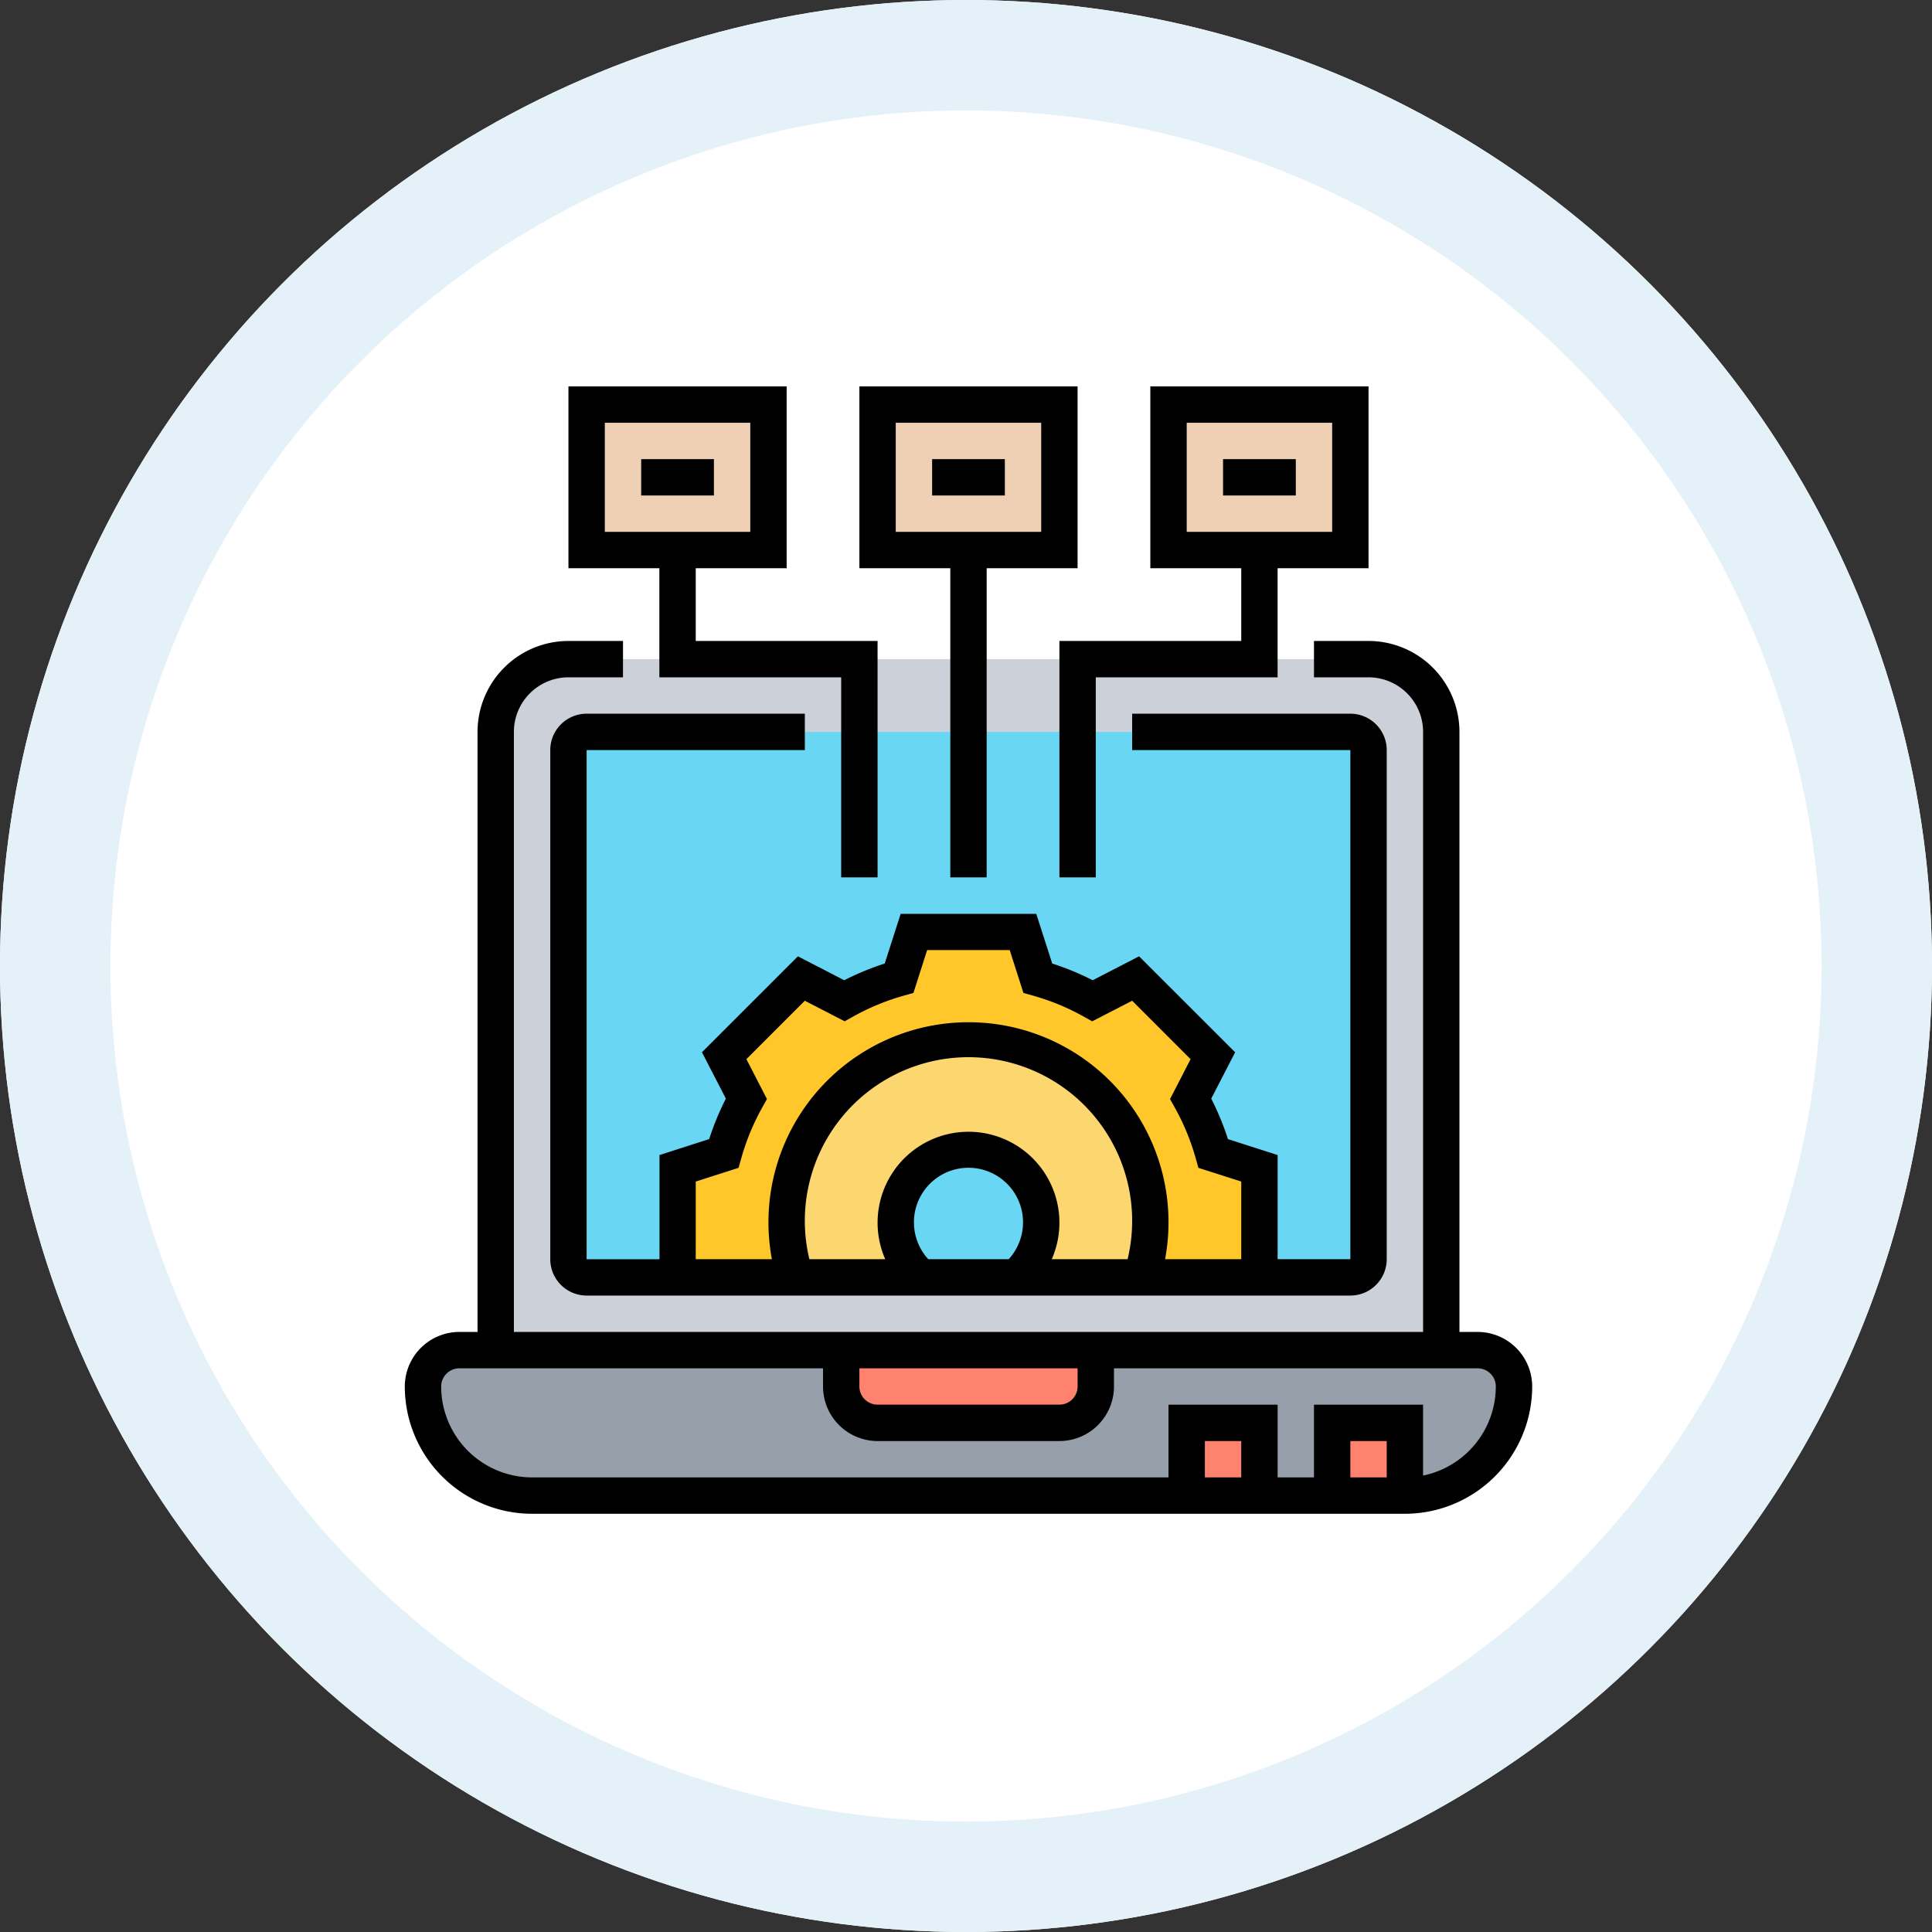 <svg xmlns="http://www.w3.org/2000/svg" width="105" height="105" viewBox="0 0 105 105">
  <rect x="0" y="0" width="105" height="105" fill="#333333" stroke="none"/>
  <g id="Grupo_877667" data-name="Grupo 877667" transform="translate(-1010 -2750)">
    <g id="Elipse_4771" data-name="Elipse 4771" transform="translate(1010 2750)" fill="#fff" stroke="#e5f1f8" stroke-width="6">
      <circle cx="52.5" cy="52.5" r="52.5" stroke="none"/>
      <circle cx="52.5" cy="52.5" r="49.5" fill="none"/>
    </g>
    <g id="tecnologia_3_" data-name="tecnologia(3)" transform="translate(1032 2771)">
      <g id="Grupo_876259" data-name="Grupo 876259" transform="translate(0.988 0.988)">
        <g id="Grupo_876248" data-name="Grupo 876248" transform="translate(40.518)">
          <path id="Trazado_599944" data-name="Trazado 599944" d="M51.882,1V8.906H42V1Z" transform="translate(-42 -1)" fill="#f0d0b4"/>
        </g>
        <g id="Grupo_876249" data-name="Grupo 876249" transform="translate(8.894)">
          <path id="Trazado_599945" data-name="Trazado 599945" d="M19.882,1V8.906H10V1Z" transform="translate(-10 -1)" fill="#f0d0b4"/>
        </g>
        <g id="Grupo_876250" data-name="Grupo 876250" transform="translate(24.706)">
          <path id="Trazado_599946" data-name="Trazado 599946" d="M35.882,1V8.906H26V1Z" transform="translate(-26 -1)" fill="#f0d0b4"/>
        </g>
        <g id="Grupo_876251" data-name="Grupo 876251" transform="translate(3.953 13.835)">
          <path id="Trazado_599947" data-name="Trazado 599947" d="M56.389,52.553H5v-33.6A3.953,3.953,0,0,1,8.953,15H52.436a3.953,3.953,0,0,1,3.953,3.953Z" transform="translate(-5 -15)" fill="#ccd1d9"/>
        </g>
        <g id="Grupo_876252" data-name="Grupo 876252" transform="translate(7.906 17.788)">
          <path id="Trazado_599948" data-name="Trazado 599948" d="M51.494,48.647H9.988A.989.989,0,0,1,9,47.659V19.988A.989.989,0,0,1,9.988,19H51.494a.989.989,0,0,1,.988.988V47.659A.989.989,0,0,1,51.494,48.647Z" transform="translate(-9 -19)" fill="#69d6f4"/>
        </g>
        <g id="Grupo_876253" data-name="Grupo 876253" transform="translate(0 51.389)">
          <path id="Trazado_599949" data-name="Trazado 599949" d="M58.318,53H2.976a1.932,1.932,0,0,0-1.393.583A1.932,1.932,0,0,0,1,54.976a5.934,5.934,0,0,0,5.929,5.929H54.365a5.938,5.938,0,0,0,5.929-5.929A1.982,1.982,0,0,0,58.318,53Z" transform="translate(-1 -53)" fill="#969faa"/>
        </g>
        <g id="Grupo_876254" data-name="Grupo 876254" transform="translate(49.412 55.342)">
          <path id="Trazado_599950" data-name="Trazado 599950" d="M51,57h3.953v3.953H51Z" transform="translate(-51 -57)" fill="#ff826e"/>
        </g>
        <g id="Grupo_876255" data-name="Grupo 876255" transform="translate(41.506 55.342)">
          <path id="Trazado_599951" data-name="Trazado 599951" d="M43,57h3.953v3.953H43Z" transform="translate(-43 -57)" fill="#ff826e"/>
        </g>
        <g id="Grupo_876256" data-name="Grupo 876256" transform="translate(22.73 51.389)">
          <path id="Trazado_599952" data-name="Trazado 599952" d="M37.835,53v1.976a1.982,1.982,0,0,1-1.976,1.976H25.976A1.982,1.982,0,0,1,24,54.976V53Z" transform="translate(-24 -53)" fill="#ff826e"/>
        </g>
        <g id="Grupo_876257" data-name="Grupo 876257" transform="translate(13.835 28.659)">
          <path id="Trazado_599953" data-name="Trazado 599953" d="M46.624,42.847v5.929H40.25v-.03a9.883,9.883,0,1,0-19.32-2.935,9.792,9.792,0,0,0,.455,2.965H15V42.847l2.51-.8a14.358,14.358,0,0,1,1.225-2.984L17.53,36.73l4.2-4.2,2.332,1.206a14.358,14.358,0,0,1,2.984-1.225l.8-2.51h5.929l.8,2.51a14.358,14.358,0,0,1,2.984,1.225l2.332-1.206,4.2,4.2-1.206,2.332a14.359,14.359,0,0,1,1.225,2.984Z" transform="translate(-15 -30)" fill="#ffc729"/>
        </g>
        <g id="Grupo_876258" data-name="Grupo 876258" transform="translate(19.765 34.588)">
          <path id="Trazado_599954" data-name="Trazado 599954" d="M40.765,45.882a9.906,9.906,0,0,1-.445,2.935v.03H33.491a3.9,3.9,0,0,0,1.344-2.965,3.953,3.953,0,1,0-7.906,0,3.9,3.9,0,0,0,1.344,2.965H21.455a9.883,9.883,0,1,1,19.31-2.965Z" transform="translate(-21 -36)" fill="#fcd770"/>
        </g>
      </g>
      <g id="Grupo_876260" data-name="Grupo 876260">
        <path id="Trazado_599955" data-name="Trazado 599955" d="M58.306,51.553h-.988V18.941A4.947,4.947,0,0,0,52.377,14H49.412v1.976h2.965a2.968,2.968,0,0,1,2.965,2.965V51.553H5.929V18.941a2.968,2.968,0,0,1,2.965-2.965h2.965V14H8.894a4.947,4.947,0,0,0-4.941,4.941V51.553H2.965A2.968,2.968,0,0,0,0,54.518a6.927,6.927,0,0,0,6.918,6.918H54.353a6.927,6.927,0,0,0,6.918-6.918A2.968,2.968,0,0,0,58.306,51.553Zm-33.6,1.976H36.565v.988a.989.989,0,0,1-.988.988H25.694a.989.989,0,0,1-.988-.988Zm20.753,5.929H43.483V57.483h1.976Zm7.906,0H51.389V57.483h1.976Zm1.976-.1V55.506H49.412v3.953H47.436V55.506H41.506v3.953H6.918a4.947,4.947,0,0,1-4.941-4.941.989.989,0,0,1,.988-.988H22.73v.988a2.968,2.968,0,0,0,2.965,2.965h9.882a2.968,2.968,0,0,0,2.965-2.965V53.53H58.306a.989.989,0,0,1,.988.988,4.95,4.95,0,0,1-3.953,4.841Z" transform="translate(0 -0.165)"/>
        <path id="Trazado_599956" data-name="Trazado 599956" d="M21.835,19.976V18H9.976A1.978,1.978,0,0,0,8,19.976V47.647a1.978,1.978,0,0,0,1.976,1.976H51.483a1.978,1.978,0,0,0,1.976-1.976V19.976A1.978,1.978,0,0,0,51.483,18H39.624v1.976H51.483V47.647H47.53V41.986l-2.7-.866a14.883,14.883,0,0,0-.908-2.2l1.3-2.519L40,31.186l-2.519,1.3a14.927,14.927,0,0,0-2.2-.908l-.868-2.7H27.043l-.866,2.7a14.883,14.883,0,0,0-2.2.908l-2.519-1.3L16.244,36.4l1.3,2.519a14.927,14.927,0,0,0-.908,2.2l-2.7.868v5.662H9.976V19.976Zm0,25.694a8.895,8.895,0,1,1,17.542,1.976H35.255a4.941,4.941,0,1,0-9.05,0H22.082A8.9,8.9,0,0,1,21.835,45.671Zm5.929,0a2.965,2.965,0,1,1,5.151,1.976H28.543a2.955,2.955,0,0,1-.778-1.976ZM15.906,43.426l2.328-.745.144-.511a12.738,12.738,0,0,1,1.139-2.764l.259-.463L18.66,36.775,21.834,33.6,24,34.717l.463-.259a12.738,12.738,0,0,1,2.764-1.139l.511-.144.744-2.327h4.488l.745,2.328.511.144a12.739,12.739,0,0,1,2.764,1.139l.463.259L39.625,33.6,42.8,36.776l-1.117,2.168.259.463a12.739,12.739,0,0,1,1.139,2.764l.144.511,2.328.744v4.221h-4.14a10.871,10.871,0,1,0-21.368,0h-4.14Z" transform="translate(-0.094 -0.212)"/>
        <path id="Trazado_599957" data-name="Trazado 599957" d="M13,4h3.953V5.976H13Z" transform="translate(-0.153 -0.047)"/>
        <path id="Trazado_599958" data-name="Trazado 599958" d="M29,4h3.953V5.976H29Z" transform="translate(-0.341 -0.047)"/>
        <path id="Trazado_599959" data-name="Trazado 599959" d="M45,4h3.953V5.976H45Z" transform="translate(-0.529 -0.047)"/>
        <path id="Trazado_599960" data-name="Trazado 599960" d="M29.941,26.683h1.976V9.882h4.941V0H25V9.882h4.941ZM26.976,1.976h7.906V7.906H26.976Z" transform="translate(-0.294)"/>
        <path id="Trazado_599961" data-name="Trazado 599961" d="M45.882,13.835H36V26.683h1.976V15.812h9.882V9.882H52.8V0H40.941V9.882h4.941ZM42.918,1.976h7.906V7.906H42.918Z" transform="translate(-0.423)"/>
        <path id="Trazado_599962" data-name="Trazado 599962" d="M13.941,15.812h9.882V26.683H25.8V13.835H15.918V9.882h4.941V0H9V9.882h4.941ZM10.976,1.976h7.906V7.906H10.976Z" transform="translate(-0.106)"/>
      </g>
    </g>
  </g>
</svg>
